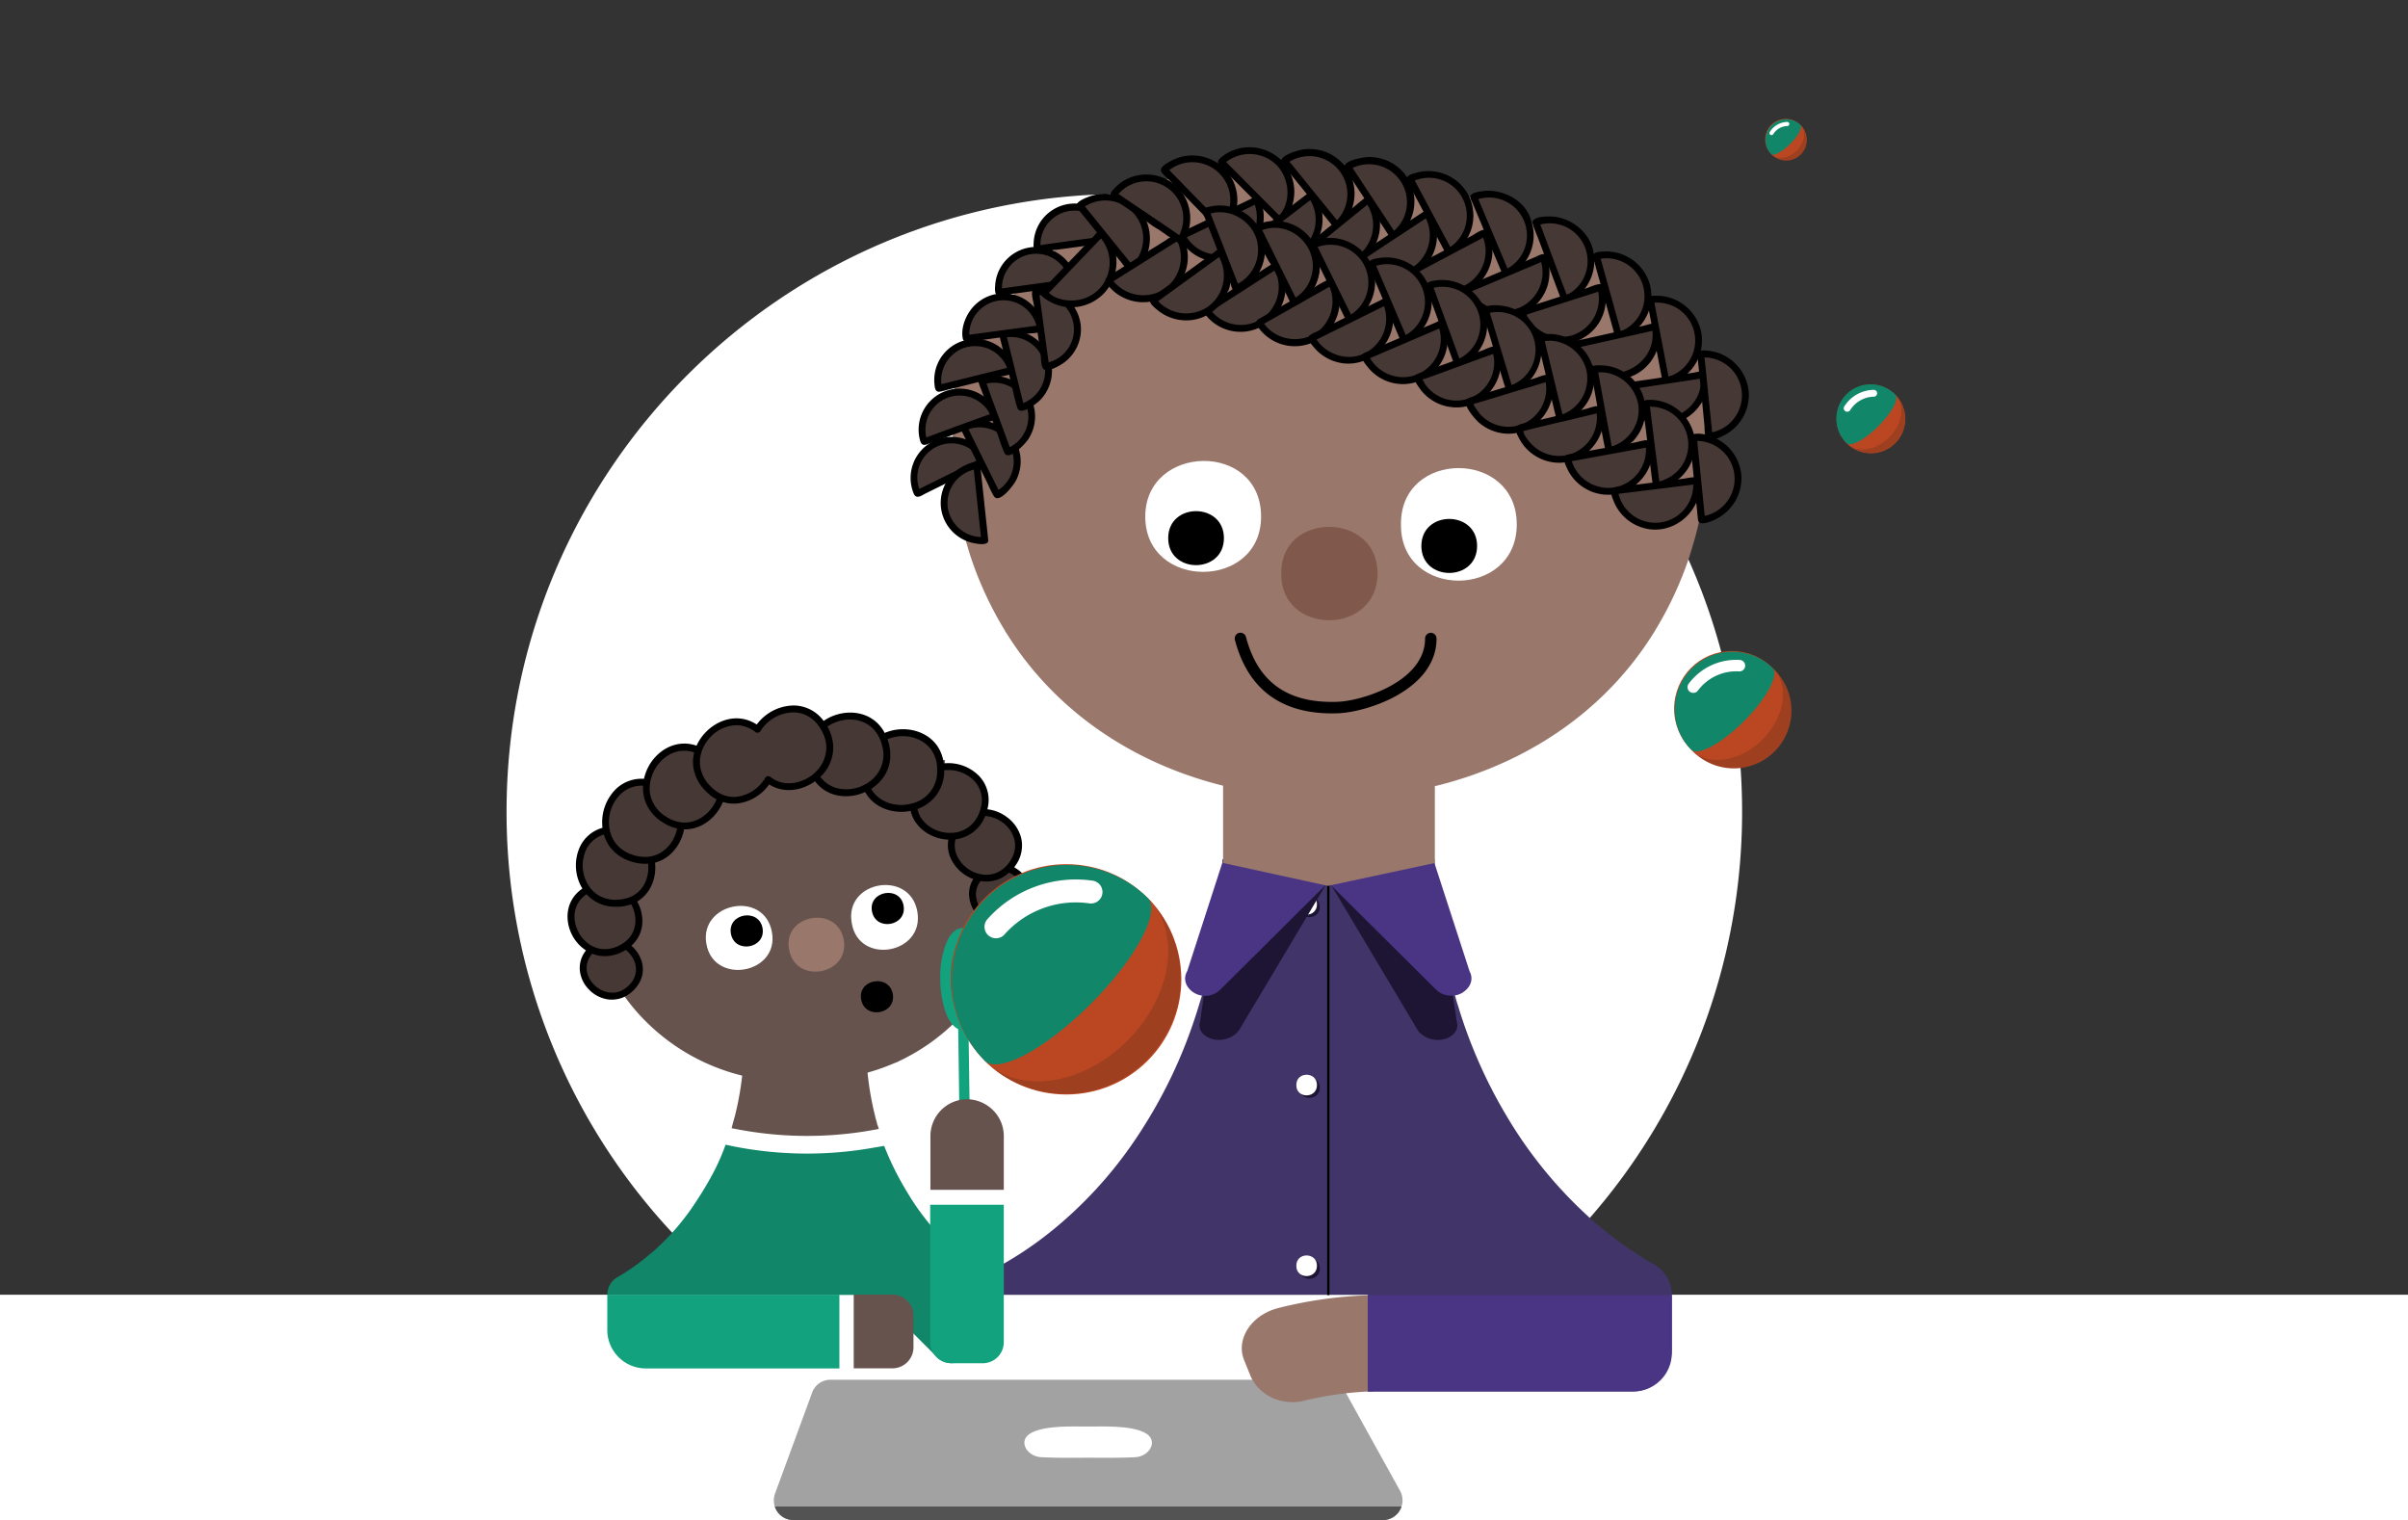 <svg id="Layer_1" data-name="Layer 1" xmlns="http://www.w3.org/2000/svg" viewBox="0 0 1012.96 639.42"><rect x="0" y="0" width="1012.96" height="639.42" fill="#333333" stroke="none"/><defs><style>.cls-1{fill:#fff;}.cls-2{fill:#a2a2a2;}.cls-3{fill:#535353;}.cls-4{fill:#99776b;}.cls-5{fill:#66534d;}.cls-6{fill:#413468;}.cls-7{fill:#1d1533;}.cls-8{fill:#7a5c63;}.cls-9{fill:#4a3585;}.cls-10{fill:#118669;}.cls-11{fill:#453835;}.cls-12{fill:#12a27e;}.cls-13{fill:#ba4721;}.cls-14{fill:#9e3f20;}.cls-15{fill:#118669;}.cls-16{fill:#80594c;}</style></defs><title>bubblesfgformobile</title><rect class="cls-1" y="544.62" width="1012.96" height="94.8"/><rect class="cls-1" x="352.89" y="544.62" width="6.68" height="30.97"/><path class="cls-2" d="M589.55,633.72a8.21,8.21,0,0,1-7.82,5.7h-248a8.2,8.2,0,0,1-7.79-5.7,8.34,8.34,0,0,1,.07-5.4l15.63-42.54a8.13,8.13,0,0,1,7.72-5.4H558.19a8.33,8.33,0,0,1,7.24,4.24l.75,1.36L589,627.16A8.19,8.19,0,0,1,589.55,633.72Z"/><path class="cls-1" d="M481.4,602.57c-6-3-16.88-2.51-23.54-2.51h-.19c-6.56,0-17.56-.49-23.54,2.51-6.46,3.18-2.22,10.22,4.05,10.41,6.47.29,13,.29,19.59.2,6.56.09,13.12.09,19.58-.2C483.62,612.79,487.77,605.75,481.4,602.57Z"/><path class="cls-3" d="M589.55,633.72a8.21,8.21,0,0,1-7.82,5.7h-248a8.2,8.2,0,0,1-7.79-5.7Z"/><path class="cls-4" d="M578,544.79v40.46a139.91,139.91,0,0,0-29.58,4c-9,2.12-18.71-2-22.39-10.51-.86-2.13-1.73-4.25-2.6-6.47-3.67-8.49,2.51-19.1,14.47-22.09A178.5,178.5,0,0,1,578,544.79Z"/><path class="cls-1" d="M732.84,341.45a259.36,259.36,0,0,1-97.69,203H310.78a259.36,259.36,0,0,1-97.69-203C213.09,197.92,329.43,81.58,473,81.58S732.84,197.92,732.84,341.45Z"/><path class="cls-1" d="M368.81,472.4H308.22a109.92,109.92,0,0,1-4.57,13.22H373.4C371.29,480.89,370.24,476.6,368.81,472.4Z"/><path class="cls-5" d="M409.92,334.48a12.83,12.83,0,0,1-12.25-10.71,11,11,0,0,1-.1-3.95l-3.28-.77-.87-.2-1.15-.28-.68-.2-.48-.09-.77-.2-3.09-.67-1.25-.29-2.13-.48-1.15-.29-.49-.1-.48-.1-.67-.19-1.64-.39-1.45-.28-2.32-.58-1.35-.29-1.73-.39-1.84-.38-1.35-.29-.19-.1h-.1l-.57-.1-.49-.09-.38-.1-.49-2.6L279.5,325.61l1,5.69-1.25.77-1.45,1-.58.38-.48.29-.48.29-1.06.68-1.84,1.15-1.06.68-2.7,1.73-.68.39-.38.29-.58.39-1.06.67-.77.48-2.9,1.84a12.44,12.44,0,0,1,1.26,3.76,13.09,13.09,0,0,1-2.22,9.74,12.81,12.81,0,0,1-8.39,5.31l-1.64.29a12.73,12.73,0,0,1-3.28.19l2.7,15.53-4.92.87,1,5.4c.1.48.19,1,.29,1.45s.19.87.29,1.35c.29,1.35.58,2.6.87,3.86s.58,2.31,1,3.47c.2.58.39,1.16.58,1.74l.29.86c.19.58.39,1.16.58,1.74.1.19.19.48.29.68s.1.38.19.58,0,.28.1.38a55.48,55.48,0,0,0,2.8,6.56c.19.39.38.68.58,1.06a76.35,76.35,0,0,0,3.76,6.85,8.53,8.53,0,0,0,.77,1.26,82.28,82.28,0,0,0,7.72,10.32c.29.29.48.58.77.87a86.48,86.48,0,0,0,43.59,26,125.54,125.54,0,0,1-3,16.74c-.38,1.35-.77,2.8-1.16,4.25-.09.38-.19.77-.29,1.15l1.64.29a156.19,156.19,0,0,0,56.05.77l4.25-.77c-.2-.48-.29-1-.49-1.44s-.29-.87-.38-1.36c-.29-1-.58-1.92-.77-2.89a127.18,127.18,0,0,1-3.12-18,86.6,86.6,0,0,0,11.32-4,11.19,11.19,0,0,0,1.83-.78A86.24,86.24,0,0,0,421.21,401c.09-.38.29-.67.38-1.06a79.1,79.1,0,0,0,3.86-12.34c.1-.49.19-1,.29-1.45a65.37,65.37,0,0,0,1.25-7.72c0-.38.1-.77.1-1.16a57.55,57.55,0,0,0,.48-7.13v-3.86Z"/><path class="cls-6" d="M703.27,544.62h-289v-8.81a152.67,152.67,0,0,0,29.9-19.49,176.56,176.56,0,0,0,35.4-40,204.49,204.49,0,0,0,23-47.85c1.07-3.18,2-6.36,3-9.54.68-2.41,1.35-4.92,2-7.44q2.59-10.62,4.24-21.7T514,367.19c.11-1.26.11-2.61.2-3.86v-1.64c0-.07,0-.12,0-.19h89.26c0,.77,0,1.54.06,2.31,0,1.16.09,2.23.09,3.38.39,7.67,1.11,15.22,2.18,22.6a214.58,214.58,0,0,0,4.29,21.67c.38,1.64.87,3.39,1.35,5,.2.77.49,1.64.67,2.41.39,1.44.77,2.8,1.26,4.24.09.38.29.87.38,1.26a206.53,206.53,0,0,0,19.68,44.47,184.08,184.08,0,0,0,34.34,42.53c1.35,1.26,2.7,2.51,4.16,3.68a160.29,160.29,0,0,0,21,15.14c1,.58,1.93,1.15,2.81,1.64A14.68,14.68,0,0,1,703.27,544.62Z"/><path class="cls-7" d="M555.2,381.46c0,5.79-8.78,5.79-8.68,0C546.42,375.67,555.2,375.67,555.2,381.46Z"/><path class="cls-1" d="M554,380.4c0,5.79-8.78,5.79-8.68,0C545.26,374.52,554,374.52,554,380.4Z"/><path class="cls-7" d="M555.2,457.48c0,5.79-8.78,5.79-8.68,0C546.42,451.69,555.2,451.69,555.2,457.48Z"/><path class="cls-1" d="M554,456.42c0,5.79-8.78,5.79-8.68,0C545.26,450.63,554,450.63,554,456.42Z"/><path class="cls-7" d="M555.2,533.59c0,5.79-8.78,5.79-8.68,0C546.42,527.8,555.2,527.8,555.2,533.59Z"/><path class="cls-1" d="M554,532.43c0,5.79-8.78,5.79-8.68,0C545.26,526.65,554,526.65,554,532.43Z"/><path class="cls-8" d="M579.7,240.91c0,26.24-40.9,26.24-40.51,0C538.8,214.77,579.7,214.77,579.7,240.91Z"/><path class="cls-7" d="M504.84,429.7c-1.06,3.37,1.26,6.07,4.63,7.23,4.44,1.45,9.55-.29,11.87-3.76l37.43-62.71-44.18-8Z"/><path class="cls-7" d="M612.79,429.7l-9.74-67.24-44.18,8,37.42,62.71c2.22,3.47,7.34,5.21,11.87,3.76C611.54,435.77,613.85,433.07,612.79,429.7Z"/><path class="cls-9" d="M499.44,408.47l15.24-47.07,44.09,9.74-45.34,45.05a9.07,9.07,0,0,1-11.77,1C498.86,415.13,497.51,411.75,499.44,408.47Z"/><path class="cls-9" d="M615.78,417.15a3.85,3.85,0,0,1-1.06.68,7.48,7.48,0,0,1-2.7.87c-.29,0-.58.09-.87.09H609.7a8.94,8.94,0,0,1-5.69-2.6l-44.08-43.8h0l-.68-.57-.48-.49-.1-.09-.09-.1h.19l.29-.1h.19l15.44-3.37h.09l.48-.1h.1l27.49-6.08.1.2.68,2,14.56,44.86C619.93,411.75,618.68,415.13,615.78,417.15Z"/><rect x="558.29" y="370.46" width="0.96" height="174.32"/><path class="cls-6" d="M575.36,585.3H687.07c9,0,16.21-8,16.21-17.83l0-23.28-127.87-3.46Z"/><path class="cls-9" d="M575.36,585.3H687.07a16.19,16.19,0,0,0,16.21-16.21V544.78H575.36Z"/><path class="cls-10" d="M421.59,539.48v5.21H255.47a8.8,8.8,0,0,1,1.14-4.33,8.26,8.26,0,0,1,3.11-3.1,91.15,91.15,0,0,0,12.83-9c.78-.69,1.64-1.36,2.42-2a101.79,101.79,0,0,0,17.93-20.94c2.42-3.66,4.64-7.33,6.66-11.08a90.51,90.51,0,0,0,5.67-12.73l3.63.76a158.85,158.85,0,0,0,56.9.79l6.18-1.05a122.16,122.16,0,0,0,9.33,18.88,104.43,104.43,0,0,0,22.09,26.53A90.65,90.65,0,0,0,421.59,539.48Z"/><path class="cls-1" d="M324.74,392.17c3.09,17.56-24.6,22.38-27.59,4.82C294.06,379.73,321.56,374.13,324.74,392.17Z"/><path class="cls-1" d="M385.9,383.49c3.09,17.84-24.7,22.67-27.59,4.82C355,370.46,382.81,365.64,385.9,383.49Z"/><path d="M320.78,390.43c1.45,8.59-11.76,10.9-13.31,2.32S319.24,381.85,320.78,390.43Z"/><path d="M380.11,381c1.45,8.59-11.77,10.9-13.31,2.31S378.66,372.39,380.11,381Z"/><path d="M375.58,418.12c1.44,8.59-11.77,10.9-13.32,2.31S374,409.53,375.58,418.12Z"/><path class="cls-4" d="M354.93,395.35c2.61,14.86-20.54,18.91-23,4C329.18,384.55,352.33,380.5,354.93,395.35Z"/><path class="cls-11" d="M248.86,399.32c10.85-10.68,27.44,5.64,16.58,16.24S238,409.91,248.86,399.32Z"/><path d="M270.05,404.81a14,14,0,0,0-4.47-7c-.37-.32-.76-.62-1.15-.9a12.86,12.86,0,0,0-1.31-.81,13.16,13.16,0,0,0-2.93-1.22,12,12,0,0,0-9.3,1.12,12.88,12.88,0,0,0-2.38,1.7c-.22.19-.44.4-.66.62s-.28.28-.41.41a12,12,0,0,0-.95,1.09,11.72,11.72,0,0,0-2.6,8,13.17,13.17,0,0,0,3.88,8.43,13.83,13.83,0,0,0,8.71,4.23c.34,0,.67,0,1,0a11.86,11.86,0,0,0,5.23-1.2,14.1,14.1,0,0,0,3.73-2.65C269.87,413.26,271.15,409.07,270.05,404.81Zm-13.34,12.71a11.07,11.07,0,0,1-6.88-3.37c-3.23-3.3-4.58-8.51-.7-13,.23-.27.47-.53.74-.79h0l.35-.33a12.68,12.68,0,0,1,1.38-1.09l.28-.17a9.23,9.23,0,0,1,5-1.47,9.91,9.91,0,0,1,2.55.35,6.75,6.75,0,0,1,.76.25,9.35,9.35,0,0,1,1.67.77,8.81,8.81,0,0,1,1.35.9,11.16,11.16,0,0,1,4.05,6,9.14,9.14,0,0,1-2.81,9,11.09,11.09,0,0,1-3.4,2.31A9,9,0,0,1,256.71,417.52Z"/><path class="cls-11" d="M248.14,373.65c16.89-7.91,29.52,17.65,12.64,25.56S231.36,381.65,248.14,373.65Z"/><path d="M268,379.17c-.24-.44-.5-.86-.77-1.28s-.55-.79-.84-1.16a16,16,0,0,0-3.53-3.35,14.41,14.41,0,0,0-12.31-2.15,17.11,17.11,0,0,0-3.06,1.11h0a14,14,0,0,0-1.28.67,13.52,13.52,0,0,0-1.23.77c-7,4.83-7.44,12.93-4.58,19a17.14,17.14,0,0,0,6.08,7,14.51,14.51,0,0,0,1.27.74,11.26,11.26,0,0,0,1.37.62,13.73,13.73,0,0,0,4,1c.44,0,.87.06,1.31.06a16.49,16.49,0,0,0,7-1.64,19.18,19.18,0,0,0,1.8-1,13.81,13.81,0,0,0,1.25-.86,12.27,12.27,0,0,0,1.13-.92,13.65,13.65,0,0,0,4.57-9.19A16.67,16.67,0,0,0,268,379.17Zm-.78,9.17a10.9,10.9,0,0,1-4.14,7.73,12.78,12.78,0,0,1-1.31.93,14.86,14.86,0,0,1-1.63.89h0A12.68,12.68,0,0,1,252,399a2.25,2.25,0,0,1-.35-.09,9.57,9.57,0,0,1-1.69-.56,11.56,11.56,0,0,1-1.41-.7,14.14,14.14,0,0,1-5.48-6.14c-2.4-5.06-2-11.52,3.7-15.4a11.87,11.87,0,0,1,1.25-.76c.25-.15.51-.28.78-.41s.4-.18.59-.26a17.17,17.17,0,0,1,1.74-.61,11.73,11.73,0,0,1,10.16,1.66,13.45,13.45,0,0,1,2.39,2.13,14.31,14.31,0,0,1,1,1.22,9.89,9.89,0,0,1,.8,1.26A13.79,13.79,0,0,1,267.26,388.34Z"/><path class="cls-11" d="M257.6,349c20.26-1.35,23,29.62,2.7,31S237.34,350.3,257.6,349Z"/><path d="M275.62,363.69c0-.28-.05-.57-.08-.85-.06-.49-.12-1-.22-1.46s-.2-1-.33-1.44a16.5,16.5,0,0,0-10.37-11.55,17.39,17.39,0,0,0-5.73-.93c-.45,0-.92,0-1.39.05s-.84.06-1.25.12-1,.15-1.43.24-1,.22-1.42.36a14.86,14.86,0,0,0-9.4,7.89,18.79,18.79,0,0,0,1,17.68c.12.2.24.39.37.57s.3.43.46.64a13.51,13.51,0,0,0,.91,1.12,14,14,0,0,0,1.61,1.57,16,16,0,0,0,10.59,3.71c.48,0,1,0,1.47,0a18.78,18.78,0,0,0,5-1,12.86,12.86,0,0,0,1.36-.55c.45-.2.87-.41,1.28-.64C273.69,375.88,276,369.53,275.62,363.69ZM251.5,376.44a12.32,12.32,0,0,1-2.15-1.74,12.17,12.17,0,0,1-1-1.14c-.21-.26-.4-.53-.59-.81-.09-.12-.18-.26-.26-.39a15.84,15.84,0,0,1-.91-15,12.14,12.14,0,0,1,7.41-6.31,12.47,12.47,0,0,1,1.4-.36,10.81,10.81,0,0,1,1.44-.24l.85-.08a14.62,14.62,0,0,1,6.56.94,13.5,13.5,0,0,1,7.88,9.09,19.51,19.51,0,0,1,.55,2.9c0,.19,0,.37,0,.56.34,5-1.57,10.19-6.29,12.84a10.89,10.89,0,0,1-1.33.64,12.53,12.53,0,0,1-1.46.51,17,17,0,0,1-3.45.59A14,14,0,0,1,251.5,376.44Z"/><path class="cls-11" d="M274.87,329.76c20.45,5.88,12.05,37.23-8.4,31.44S254.41,323.87,274.87,329.76Z"/><path d="M280.35,330.62a19.57,19.57,0,0,0-5.09-2.25c-.49-.15-1-.27-1.47-.37s-1-.18-1.43-.25-1-.11-1.45-.14A15.53,15.53,0,0,0,259,332a19.67,19.67,0,0,0-5.55,16.21q.09.72.24,1.44c.05.25.11.5.17.74s.11.45.19.67a16.1,16.1,0,0,0,5.07,7.89,18.54,18.54,0,0,0,7,3.62,19.38,19.38,0,0,0,5.34.78c.43,0,.85,0,1.26,0s1-.1,1.43-.18a10.64,10.64,0,0,0,1.43-.31c6.09-1.62,10.2-6.75,11.78-12.29.15-.54.29-1.09.4-1.65s.17-1,.23-1.46.09-1,.11-1.48A17,17,0,0,0,280.35,330.62Zm4.84,15c0,.51-.06,1-.12,1.49a14.14,14.14,0,0,1-.24,1.45c-.09.41-.18.82-.3,1.21-1.29,4.54-4.61,8.75-9.54,10.18a10.51,10.51,0,0,1-1.42.33,13.21,13.21,0,0,1-1.44.16A16.76,16.76,0,0,1,261.26,357a13.13,13.13,0,0,1-4.42-6.52c-.09-.25-.16-.51-.23-.78s-.1-.42-.13-.63a11.66,11.66,0,0,1-.23-1.44A16.58,16.58,0,0,1,261,334.11a12.65,12.65,0,0,1,9-3.63h.55c.46,0,.94.06,1.42.12s.95.15,1.43.25.72.18,1.09.28a16.9,16.9,0,0,1,3.78,1.58A13.83,13.83,0,0,1,285.19,345.61Z"/><path class="cls-11" d="M296.57,317c17.85,11.48.77,39.17-17.07,27.69S278.63,305.54,296.57,317Z"/><path d="M303.1,321.51a18.29,18.29,0,0,0-5.75-5.7,17.58,17.58,0,0,0-1.65-1c-.44-.23-.87-.44-1.31-.63s-.91-.37-1.36-.52c-8.23-2.8-15.61,1.48-19.45,7.47a19.67,19.67,0,0,0-2.67,6.44c-.11.48-.19,1-.26,1.44s-.11,1-.13,1.44a16.75,16.75,0,0,0,.9,6.56,17.46,17.46,0,0,0,7.3,8.87,19.09,19.09,0,0,0,6.11,2.63c.48.1,1,.18,1.42.24a12.12,12.12,0,0,0,1.47.11h.45c6.06,0,11.25-3.65,14.28-8.35a21.6,21.6,0,0,0,1.66-3.16c.18-.46.34-.91.5-1.37s.29-.92.4-1.39a18.49,18.49,0,0,0,.55-4.44A16.22,16.22,0,0,0,303.1,321.51Zm-.77,11.93c-.11.49-.23,1-.39,1.46a12.83,12.83,0,0,1-.51,1.38A17.39,17.39,0,0,1,300,339c-2.54,3.94-6.89,7-12,7a14.05,14.05,0,0,1-1.44-.08,12,12,0,0,1-1.43-.27,15.36,15.36,0,0,1-4.91-2.12,14.45,14.45,0,0,1-6.36-8,13.36,13.36,0,0,1-.55-4.6,14,14,0,0,1,.14-1.45,9.77,9.77,0,0,1,.28-1.41,16.75,16.75,0,0,1,2.23-5.27c2.58-4,6.81-7,11.8-7a13.47,13.47,0,0,1,4.27.72c.45.16.9.33,1.37.54s.89.43,1.35.68.65.37,1,.59a16.06,16.06,0,0,1,4.19,3.81A13.57,13.57,0,0,1,302.33,333.44Z"/><path class="cls-11" d="M427.79,386.1c-12.59,8.76-26.31-10.34-13.72-19S440.38,377.33,427.79,386.1Z"/><path d="M433.73,373.62a14.53,14.53,0,0,0-2.05-4.26,14.93,14.93,0,0,0-1.81-2.15,13.92,13.92,0,0,0-3.06-2.26l-.21-.12a13.61,13.61,0,0,0-1.35-.61,12.93,12.93,0,0,0-1.49-.48h0a12.63,12.63,0,0,0-10.5,2.15,14.77,14.77,0,0,0-1.9,1.56,10.77,10.77,0,0,0-1.08,1.18,10.92,10.92,0,0,0-.88,1.21,11.51,11.51,0,0,0-1.72,7.16,13.87,13.87,0,0,0,2,6,14.66,14.66,0,0,0,4.87,4.91,11.07,11.07,0,0,0,1.26.69,12.26,12.26,0,0,0,5.26,1.22,12.13,12.13,0,0,0,3.84-.64l.2-.07a14.22,14.22,0,0,0,3.52-1.82,12.26,12.26,0,0,0,5.53-8.82A12.46,12.46,0,0,0,433.73,373.62Zm-7.86,12a9.39,9.39,0,0,1-8.83.4,7.33,7.33,0,0,1-.73-.39,11.77,11.77,0,0,1-4.69-5,10.8,10.8,0,0,1-1.06-3.79,9.1,9.1,0,0,1,3-7.41,10.31,10.31,0,0,1,1.35-1.08,4,4,0,0,1,.46-.3,10.1,10.1,0,0,1,5.47-1.69h0a9,9,0,0,1,2.13.25l.08,0a8.33,8.33,0,0,1,1.5.52,10.66,10.66,0,0,1,2.42,1.47,4.14,4.14,0,0,1,.6.52,11.29,11.29,0,0,1,1.74,2,11.68,11.68,0,0,1,1.75,3.79,9.83,9.83,0,0,1,.3,2.35,9.32,9.32,0,0,1-4.39,7.75A12,12,0,0,1,425.87,385.58Z"/><path class="cls-11" d="M425.64,363.71c-10.8,14.57-33.47-1.64-22.57-16.2S436.45,349.15,425.64,363.71Z"/><path d="M429.64,352.79a15.71,15.71,0,0,0-6.12-9.12,16.56,16.56,0,0,0-8.12-3.24,14.32,14.32,0,0,0-1.47-.08l-.75,0-.49,0-.28,0a14.69,14.69,0,0,0-10.5,6.22,16.53,16.53,0,0,0-2.12,3.71,12.84,12.84,0,0,0-.51,1.43,13.71,13.71,0,0,0-.34,1.44,13.39,13.39,0,0,0,.93,7.76,16.87,16.87,0,0,0,9.52,8.86,12.51,12.51,0,0,0,1.43.46,13.7,13.7,0,0,0,1.54.35c.26.05.53.08.79.11a13.65,13.65,0,0,0,1.79.11,13.91,13.91,0,0,0,6.54-1.61,16.53,16.53,0,0,0,4.17-3.28,13.5,13.5,0,0,0,1-1.15l.09-.11.11-.15A14.28,14.28,0,0,0,429.64,352.79Zm-5.15,10.06a10.47,10.47,0,0,1-.73.89,11.55,11.55,0,0,1-1.19,1.23,12.49,12.49,0,0,1-1.73,1.31,11.09,11.09,0,0,1-5.48,1.69,11.81,11.81,0,0,1-1.87-.08l-.41-.06a13,13,0,0,1-1.73-.38,13.93,13.93,0,0,1-8.83-7.61,10.6,10.6,0,0,1-.58-6.77,12.23,12.23,0,0,1,1.28-3.15,15.25,15.25,0,0,1,1-1.56,12.13,12.13,0,0,1,6.95-4.82,10.48,10.48,0,0,1,1.74-.27,8.44,8.44,0,0,1,.87,0l.7,0,.3,0a14,14,0,0,1,7,2.72,12.83,12.83,0,0,1,5,7.43,9.89,9.89,0,0,1,.24,2.23,11.65,11.65,0,0,1-1.92,6.26C424.93,362.23,424.72,362.54,424.49,362.85Z"/><path class="cls-11" d="M413.68,341.24c-5.79,18.71-34.44,10.41-28.75-8.3S419.47,322.62,413.68,341.24Z"/><path d="M412,326.55a18.12,18.12,0,0,0-14.56-5.48,3.27,3.27,0,0,0-.45,0c-.48.05-1,.13-1.43.22-.15,0-.29.06-.44.09l-1,.25a15.57,15.57,0,0,0-10.61,10.84,17.44,17.44,0,0,0-.81,5.7,11.34,11.34,0,0,0,.11,1.44,12.92,12.92,0,0,0,.24,1.43c1.33,5.8,6.07,9.77,11.22,11.35a18.71,18.71,0,0,0,4.63.79h.71l.77,0c.51,0,1-.07,1.52-.14a15.35,15.35,0,0,0,12.55-9.82c.05-.1.09-.2.13-.3.13-.35.27-.72.38-1.1l.06-.18c.13-.42.24-.82.34-1.24A14.68,14.68,0,0,0,412,326.55Zm-.84,17a12.47,12.47,0,0,1-9.77,6.71,14.67,14.67,0,0,1-1.62.1,16,16,0,0,1-4.63-.69c-4.26-1.32-8.17-4.6-9.22-9.39a11.24,11.24,0,0,1-.24-1.45,10.9,10.9,0,0,1,0-1.52,14.66,14.66,0,0,1,.65-3.93,12.78,12.78,0,0,1,8-8.68,10.62,10.62,0,0,1,1.46-.43h0a9.44,9.44,0,0,1,1.41-.24,4.36,4.36,0,0,1,.52-.05q.62-.06,1.23-.06a15.1,15.1,0,0,1,10.95,4.62,11.8,11.8,0,0,1,2.77,10.91c-.07.33-.15.67-.25,1,0,.13-.07.26-.11.38h0c-.11.39-.25.76-.39,1.13A13.84,13.84,0,0,1,411.18,343.54Z"/><path class="cls-11" d="M395.74,323.58c.29,21.22-32.22,22.29-32.51,1.06S395.45,302.36,395.74,323.58Z"/><path d="M397.15,322.56c0-.49-.07-1-.14-1.45a11.72,11.72,0,0,0-.26-1.48c-1.86-8.85-9.61-12.89-16.88-12.89h-.27a19.83,19.83,0,0,0-7.44,1.56c-.45.19-.88.4-1.32.63s-.85.46-1.25.71a17.35,17.35,0,0,0-2.23,1.68,16.93,16.93,0,0,0-5.58,13.34,19.17,19.17,0,0,0,1,5.85c.15.47.33.91.52,1.35a12.85,12.85,0,0,0,.63,1.29c3.14,5.69,9.32,8.34,15.22,8.34h.27a20.27,20.27,0,0,0,3.72-.41,13.77,13.77,0,0,0,1.44-.36,14.42,14.42,0,0,0,1.41-.45A16.78,16.78,0,0,0,397.19,324v-.45C397.19,323.22,397.17,322.89,397.15,322.56Zm-13,15.27c-.48.14-1,.27-1.45.38a17.81,17.81,0,0,1-3.41.38h-.23c-4.87,0-10-2.16-12.62-6.83a13.08,13.08,0,0,1-.64-1.3,11.71,11.71,0,0,1-.51-1.41,15.92,15.92,0,0,1-.65-4.43,14,14,0,0,1,4.7-11.27,13.47,13.47,0,0,1,1.35-1,14.43,14.43,0,0,1,1.26-.75c.42-.23.87-.44,1.32-.64a17.33,17.33,0,0,1,6.33-1.29h.23a15.14,15.14,0,0,1,9.74,3.38,12.55,12.55,0,0,1,3.93,5.87,14.05,14.05,0,0,1,.62,2.79,14.3,14.3,0,0,1,.11,1.49c0,.14,0,.29,0,.44,0,.38,0,.73,0,1.09a13.71,13.71,0,0,1-8.61,12.61C385.18,337.49,384.69,337.68,384.19,337.83Z"/><path class="cls-11" d="M372.3,312.49c6,20.35-25.08,30.1-31.06,9.64S366.32,292.13,372.3,312.49Z"/><path d="M374.23,314.4a22.16,22.16,0,0,0-.54-2.32c-.12-.39-.24-.78-.38-1.16s-.34-.9-.52-1.33-.41-.87-.63-1.29c-4.26-8.08-13-9.83-20-7.75a19.31,19.31,0,0,0-5.67,2.69c-.39.27-.78.56-1.14.86s-.76.63-1.1,1a16.44,16.44,0,0,0-5.09,10.18,18.24,18.24,0,0,0,.71,7.3,19.16,19.16,0,0,0,1.49,3.71,12.13,12.13,0,0,0,.73,1.26c.26.41.53.81.82,1.18a15.49,15.49,0,0,0,8.78,5.72,18,18,0,0,0,4.15.48,20,20,0,0,0,8.06-1.74c.45-.2.89-.41,1.33-.65s.86-.48,1.27-.74a18.61,18.61,0,0,0,3.44-2.81,16.18,16.18,0,0,0,4.59-11.37A19.35,19.35,0,0,0,374.23,314.4Zm-21.87,17.19a12.71,12.71,0,0,1-7.24-4.76,12.28,12.28,0,0,1-.81-1.22,11.52,11.52,0,0,1-.72-1.34,16.31,16.31,0,0,1-1-2.54,15.73,15.73,0,0,1-.51-7,13.35,13.35,0,0,1,3.7-7.19,11.65,11.65,0,0,1,1.1-1,14.26,14.26,0,0,1,1.16-.89,17.23,17.23,0,0,1,4.88-2.32,16.6,16.6,0,0,1,4.62-.67,13.86,13.86,0,0,1,7.95,2.38,13.13,13.13,0,0,1,4.07,4.61c.22.42.43.85.62,1.31s.36.89.52,1.36l.18.58c.08.28.15.55.22.83A13.73,13.73,0,0,1,367.82,327a15.14,15.14,0,0,1-2.49,2.1,13,13,0,0,1-1.28.79,12.57,12.57,0,0,1-1.32.67A16.33,16.33,0,0,1,352.36,331.59Z"/><path class="cls-11" d="M346.73,306.22c-7.19-12.5-22.32-8.84-28,.55-14.56-11.21-34.92,10-21.09,24.72,8.68,9.26,20.55,4.84,25.54-3.53C335.43,337.42,356.11,322.5,346.73,306.22Z"/><path d="M350.47,313.27a18.65,18.65,0,0,0-2.4-7.63,1.09,1.09,0,0,0-.08-.15c-.21-.37-.44-.74-.68-1.09a13.69,13.69,0,0,0-.84-1.16,15.72,15.72,0,0,0-12.59-6.48,19.68,19.68,0,0,0-15.54,8c-8-5.19-16.83-1.88-21.86,3.66A19.65,19.65,0,0,0,293,313.7c-.2.45-.38.9-.53,1.35s-.3.92-.41,1.38a16.17,16.17,0,0,0-.27,7,17.81,17.81,0,0,0,4.76,9,18.74,18.74,0,0,0,4.85,3.79,12.81,12.81,0,0,0,1.31.61,11.48,11.48,0,0,0,1.37.51,15.35,15.35,0,0,0,4.62.71,15.61,15.61,0,0,0,1.72-.1,19,19,0,0,0,13.12-8c6.5,4.11,14.13,2.41,19.32-1.31.4-.29.78-.57,1.14-.88l.35-.29c.26-.22.5-.46.74-.69A16.84,16.84,0,0,0,350.47,313.27Zm-8,12.08c-.36.32-.74.61-1.14.9-4.66,3.4-11.66,4.9-17.29.56a1.45,1.45,0,0,0-1.14-.28,1.43,1.43,0,0,0-1,.69,16.22,16.22,0,0,1-11.8,7.92,12.42,12.42,0,0,1-5.12-.5,11,11,0,0,1-1.37-.52,11.64,11.64,0,0,1-1.31-.68,16,16,0,0,1-3.65-2.94,14.85,14.85,0,0,1-4-7.54,13.16,13.16,0,0,1,.1-5.31,12.22,12.22,0,0,1,.38-1.44c.15-.46.32-.92.51-1.36a16.75,16.75,0,0,1,2.93-4.51,15.53,15.53,0,0,1,11.18-5.28,12.91,12.91,0,0,1,8,2.86,1.48,1.48,0,0,0,1.15.27,1.41,1.41,0,0,0,1-.67,16.71,16.71,0,0,1,13.89-7.86,12.69,12.69,0,0,1,6.63,1.92,14.19,14.19,0,0,1,3.76,3.48c.29.38.57.77.84,1.2.14.22.28.45.41.68s.22.4.33.6a15,15,0,0,1,1.83,6.22,14.11,14.11,0,0,1-4.05,10.51,13.84,13.84,0,0,1-1.1,1.07Z"/><path class="cls-12" d="M414.94,411.85c-.1-10.63-3.52-21.46-9.8-21.51H405c-1.74,0-4.92,1-7.23,7.14A39,39,0,0,0,395.55,412a42.65,42.65,0,0,0,2.5,14.47,16.14,16.14,0,0,0,2.6,4.47,7.52,7.52,0,0,0,2.43,1.95,5.81,5.81,0,0,0,1.25.43,5.71,5.71,0,0,0,.8.17l.35,0a4.83,4.83,0,0,0,1.94-.4c1.67-.68,3.7-2.46,5.3-6.73a37.8,37.8,0,0,0,2.22-13.06c0-.2,0-.39,0-.59S415,412.16,414.94,411.85Zm-6.37,13c-1.06,3-2.41,4.34-3.18,4.34-.43,0-1-.41-1.69-1.28a12.91,12.91,0,0,1-1.59-3A25,25,0,0,1,401,421.2s0-.05,0-.07a45.28,45.28,0,0,1-1.05-9.09,39.66,39.66,0,0,1,1.91-13,.14.14,0,0,1,0-.06c1.06-3,2.41-4.34,3.18-4.34h.19c1,.19,2.27,1.81,3.34,4.72a37.67,37.67,0,0,1,2,12.45,46.3,46.3,0,0,1-.87,9.2A30,30,0,0,1,408.57,424.87Z"/><polygon class="cls-12" points="404.04 500.41 403.07 432.3 407.41 432.3 408.38 500.41 404.04 500.41"/><path class="cls-5" d="M422.26,477.84V500.6H391.4V477.84a15.49,15.49,0,0,1,15.43-15.45A15.73,15.73,0,0,1,417.74,467,15.29,15.29,0,0,1,422.26,477.84Z"/><path class="cls-10" d="M374.9,508l41,41a8.73,8.73,0,0,1,0,12.44l-9.36,9.36a8.73,8.73,0,0,1-12.44,0l-41-41Z"/><path class="cls-12" d="M422.26,506.68v57.87a8.86,8.86,0,0,1-8.87,8.89H400.18a8.87,8.87,0,0,1-8.88-8.89V506.68Z"/><path class="cls-5" d="M384.27,553.49v13.22a8.86,8.86,0,0,1-8.89,8.87H359.13v-31h16.25A8.86,8.86,0,0,1,384.27,553.49Z"/><path class="cls-12" d="M353.1,544.62v31H271.69a16.18,16.18,0,0,1-16.22-16.2V544.62Z"/><circle class="cls-13" cx="448.51" cy="411.95" r="48.44"/><path class="cls-14" d="M482.77,377.69c14.2,14.21,10.39,41.06-8.53,60s-45.78,22.74-60,8.53a48.45,48.45,0,0,0,68.52-68.51Z"/><path class="cls-13" d="M482.77,377.69c5.7,5.71-5,25.67-23.93,44.59S420,451.91,414.25,446.2c14.21,14.21,41.07,10.39,60-8.53S497,391.9,482.77,377.69Z"/><path class="cls-15" d="M482.77,377.69a48.45,48.45,0,0,0-68.52,68.51c5.71,5.71,25.68-5,44.59-23.92S488.47,383.4,482.77,377.69Z"/><path class="cls-1" d="M418.94,394.68a4.82,4.82,0,0,1-3.6-8,49.78,49.78,0,0,1,44.51-16.2,4.83,4.83,0,0,1-1.39,9.55,40.15,40.15,0,0,0-35.92,13.07A4.79,4.79,0,0,1,418.94,394.68Z"/><circle class="cls-13" cx="728.51" cy="298.11" r="24.26"/><path class="cls-14" d="M745.66,281c7.11,7.12,5.2,20.56-4.27,30s-22.92,11.38-30,4.27A24.26,24.26,0,1,0,745.66,281Z"/><path class="cls-13" d="M745.66,281c2.86,2.86-2.5,12.86-12,22.33s-19.46,14.83-22.32,12c7.11,7.11,20.56,5.2,30-4.27S752.77,288.07,745.66,281Z"/><path class="cls-15" d="M745.66,281a24.26,24.26,0,0,0-34.3,34.31c2.86,2.85,12.85-2.51,22.32-12S748.52,283.81,745.66,281Z"/><path class="cls-1" d="M712.51,291.45a2.41,2.41,0,0,1-2.14-3.85,24.88,24.88,0,0,1,21.49-10,2.41,2.41,0,1,1-.28,4.82,20.12,20.12,0,0,0-17.34,8.08A2.4,2.4,0,0,1,712.51,291.45Z"/><circle class="cls-13" cx="787.04" cy="176.24" r="14.44"/><path class="cls-14" d="M797.25,166c4.24,4.23,3.1,12.24-2.54,17.87s-13.64,6.78-17.88,2.55A14.44,14.44,0,0,0,797.25,166Z"/><path class="cls-13" d="M797.25,166c1.7,1.7-1.49,7.65-7.13,13.29s-11.58,8.83-13.29,7.13c4.24,4.23,12.24,3.09,17.88-2.55S801.49,170.26,797.25,166Z"/><path class="cls-15" d="M797.25,166a14.44,14.44,0,1,0-20.42,20.42c1.71,1.7,7.65-1.49,13.29-7.13S799,167.73,797.25,166Z"/><path class="cls-1" d="M777.29,173.18a1.39,1.39,0,0,1-1-.2,1.42,1.42,0,0,1-.47-2A14.82,14.82,0,0,1,788.05,164a1.44,1.44,0,1,1,.08,2.87,12,12,0,0,0-9.86,5.7A1.47,1.47,0,0,1,777.29,173.18Z"/><circle class="cls-13" cx="751.21" cy="58.66" r="8.66"/><path class="cls-14" d="M757.34,52.54c2.54,2.54,1.85,7.34-1.53,10.72s-8.18,4.07-10.73,1.53a8.67,8.67,0,1,0,12.26-12.25Z"/><path class="cls-13" d="M757.34,52.54c1,1-.9,4.59-4.28,8s-7,5.3-8,4.28c2.55,2.54,7.35,1.86,10.73-1.53S759.88,55.08,757.34,52.54Z"/><path class="cls-15" d="M757.34,52.54a8.67,8.67,0,0,0-12.26,12.25c1,1,4.59-.9,8-4.28S758.36,53.56,757.34,52.54Z"/><path class="cls-1" d="M745.36,56.83a.87.87,0,0,1-.88-1.31,8.9,8.9,0,0,1,7.33-4.23.86.86,0,1,1,.05,1.72,7.19,7.19,0,0,0-5.92,3.42A.88.88,0,0,1,745.36,56.83Z"/><path class="cls-4" d="M715.38,152.41c-.19-.68-.29-1.26-.48-1.93a12.53,12.53,0,0,0-.48-1.74c-.07-.33-.18-.66-.27-1h0c-40-47.42-103.07-76.29-159.58-75.76-89.33.83-81.41.84-149.71,75.61l-.12.15c-.1.32-.2.65-.27,1a11.28,11.28,0,0,0-.48,1.74c-.2.67-.29,1.25-.49,1.93a96.32,96.32,0,0,0-2.7,21.22v15.92c0,.77.1,1.54.1,2.31.1,2.32.19,4.63.38,6.85s.29,4.15.58,6.17c.1,1.07.2,2.13.39,3.19a7.9,7.9,0,0,0,.19,1.44c.2,1.16.39,2.22.58,3.28a6.1,6.1,0,0,0,.19,1.26c.1.38.1.77.2,1.06s.09.39.09.58q1.17,6.23,2.9,12.15c.19.68.38,1.35.58,2,1.25,4.34,2.79,8.68,4.43,12.83.29.77.68,1.64,1,2.41a150.14,150.14,0,0,0,10.22,20,14.07,14.07,0,0,0,1,1.64c19.68,31.35,50.84,53,87.49,62.9l3.28.86h.11V363l44.09,9.64L603.59,363V330.68l.85-.2h.1c1.06-.28,2.22-.57,3.28-.86,36.66-9.94,67.82-31.55,87.5-62.9a15.51,15.51,0,0,0,1-1.64,150.2,150.2,0,0,0,10.23-20c.29-.77.67-1.64,1-2.41,1.64-4.15,3.19-8.49,4.44-12.83l.58-2a122.21,122.21,0,0,0,2.89-12.15c0-.19.1-.39.1-.58s.1-.68.19-1.06a5.49,5.49,0,0,0,.19-1.26c.2-1.06.39-2.12.58-3.28a7.13,7.13,0,0,0,.2-1.44c.19-1.06.29-2.12.38-3.19.29-2,.48-4,.58-6.17s.29-4.53.39-6.85c0-.77.09-1.54.09-2.31V173.63A95.73,95.73,0,0,0,715.38,152.41Z"/><path class="cls-1" d="M530.49,217.3c0,31-48.72,31-48.72,0C481.77,186.72,530.49,185.47,530.49,217.3Z"/><path class="cls-1" d="M638.05,220.58c0,31.55-49.1,31.55-48.71,0C589,189,638.05,189,638.05,220.58Z"/><path d="M514.86,226.37c0,15.14-23.44,15.14-23.44,0S514.86,211.22,514.86,226.37Z"/><path d="M621.36,229.65c0,15.14-23.44,15.14-23.44,0S621.36,214.5,621.36,229.65Z"/><path d="M560.31,300.08c-21.67,0-35.4-10.38-40.82-30.87a2.41,2.41,0,1,1,4.66-1.23c5,19,17.51,27.88,38.21,27.24,10.57-.27,37.12-8.58,37.12-26.62a2.41,2.41,0,1,1,4.82,0c0,21.64-29.5,31.13-41.8,31.44C561.76,300.07,561,300.08,560.31,300.08Z"/><path class="cls-16" d="M579.5,241.22c0,26.24-40.91,26.24-40.52,0C538.59,215.08,579.5,215.08,579.5,241.22Z"/><path class="cls-11" d="M516.81,92.74a17.29,17.29,0,0,1-2.73,3.62L493.42,75.18l-3.62-3.71a17.39,17.39,0,0,1,27,21.27Z"/><path d="M517.65,74.18a19,19,0,0,0-25.34-6.35c-1.18.68-4.33,2.28-3.91,4,.34,1.37,2.79,3.16,3.76,4.15L506.43,90.6c1.1,1.13,2.21,2.25,3.31,3.39s2.89,3.81,4.34,3.82c1.65,0,3.29-3.12,4-4.35a18.93,18.93,0,0,0-.42-19.28ZM515.55,92A20.66,20.66,0,0,1,514,94.25q-9.21-9.47-18.44-18.91l-3.68-3.78a15.94,15.94,0,0,1,25.4,15.62,14.47,14.47,0,0,1-.69,2.5C516.41,90.3,515.55,91.43,515.55,92Z"/><path class="cls-11" d="M527.49,100.62a17.38,17.38,0,0,1-30.24-1.45L521,87.82l7.63-3.65A17.5,17.5,0,0,1,527.49,100.62Z"/><path d="M516.47,108.34c-.11-.26-.25-1-.46-1.18-.39-.29-1.43,0-2,.08a5,5,0,0,0,.61,1.15c.4.39.25.11,1,.12s.4-.18.78.34c.26.36.09,1,.61.85Zm14.82-20.48c-.31-1.67-.91-5.82-3.39-5a21,21,0,0,0-2.3,1.1l-6.15,2.94c-3.51,1.67-7,3.35-10.53,5l-10.77,5.16c-1.1.52-2.65,1-2.26,2.5.47,1.85,2.34,3.81,3.65,5.11a18.84,18.84,0,0,0,31.75-16.89Zm-3.91,9.86c-5,11.54-21.44,12.74-28.12,2.09l22.16-10.6,6.42-3.07A15.87,15.87,0,0,1,527.38,97.72Z"/><path class="cls-11" d="M414.3,193.64,389.51,205.9,386,207.65a15.81,15.81,0,0,1,28.34-14Z"/><path d="M410.71,193.8l-2.09,1a7.3,7.3,0,0,1,2.4-.42A3.59,3.59,0,0,0,410.71,193.8Zm4.87-.83a17.26,17.26,0,0,0-31.21,14.66c1.12,2.56,3.27.81,5-.06l7-3.46,8.21-4.06,6.22-3.07C412.15,196.33,416.61,194.92,415.58,193Zm-4.87.83-24,11.87A14.36,14.36,0,0,1,412.26,193Z"/><path class="cls-11" d="M410.94,195.85l2.91,27.51.42,3.93a15.81,15.81,0,0,1-3.33-31.44Z"/><path d="M415.71,227.13l-2.62-24.66-.48-4.44c-.14-1.36.05-3.48-1.73-3.61-2.08-.15-4.78,1.15-6.53,2.17a17.26,17.26,0,0,0,5.2,31.86C410.91,228.73,416,229.76,415.71,227.13Zm-17.07-14.08a14.58,14.58,0,0,1,11-15.5l2.63,24.78.38,3.57A14.56,14.56,0,0,1,398.64,213.05Z"/><path class="cls-11" d="M405.41,179.81l12.26,24.79,1.75,3.54a15.81,15.81,0,0,0-14-28.33Z"/><path d="M428.63,189.09c-2.63-9.4-13.5-14.46-22.5-11.15-2.05.76-2.45,1.63-1.53,3.49l1.33,2.68,2.4,4.86c1.46,2.95,2.91,5.91,4.37,8.85q1.5,3,3,6.06a37.85,37.85,0,0,0,2.43,4.9c2.31,3.28,8.28-4.78,9.26-6.67A17.48,17.48,0,0,0,428.63,189.09Zm-8.6,17-9.57-19.33q-1.53-3.11-3.07-6.21A14.36,14.36,0,0,1,420,206.1Z"/><path class="cls-11" d="M418.4,174.93l-26,9.52-3.71,1.36a15.81,15.81,0,0,1,29.68-10.88Z"/><path d="M419.75,174.4a17.26,17.26,0,0,0-32.94,9.92c.39,1.82.86,3.36,2.94,2.65.64-.22,1.26-.46,1.89-.69l6.58-2.41,9.4-3.45c2.11-.77,4.21-1.53,6.31-2.31C415.36,177.59,420.58,176.5,419.75,174.4ZM400.46,180l-10.78,4a14.36,14.36,0,0,1,26.76-9.81Z"/><path class="cls-11" d="M413.07,160.39l9.52,26,1.36,3.71a15.81,15.81,0,0,0-10.88-29.68Z"/><path d="M422.65,182.32q-1.44-4-2.9-7.92c.84,2.13-1.86,1.51-2.18,2.47-.18.55.54,1,.85,1.22.85.53,1.16.39,1.58,1.22a23.44,23.44,0,0,1,.92,2.51,6.72,6.72,0,0,0,.51,1.38c.71,1.05,1.89,1.81,2.61,2.92Zm12.14-11.76A17.49,17.49,0,0,0,413.7,158.7c-1.24.33-2.29.76-2,2.26a25,25,0,0,0,1.06,2.89c.68,1.84,1.35,3.69,2,5.53,1.26,3.44,2.53,6.87,3.78,10.3q.81,2.22,1.63,4.44a61.3,61.3,0,0,0,2.33,6.37c1.89,3.74,8.95-4,10.11-5.81A17.4,17.4,0,0,0,434.79,170.56Zm-7.29,15.72a15.42,15.42,0,0,1-2.72,1.83Q420.9,177.55,417,167L415,161.35a14.36,14.36,0,0,1,12.53,24.93Z"/><path class="cls-11" d="M425.52,155.77l-26.84,6.67-3.84.95a15.81,15.81,0,0,1,30.68-7.62Z"/><path d="M426.92,155.39a17.25,17.25,0,0,0-33.82,6.26c.16,1.56.31,3.38,2.28,3.1a32.39,32.39,0,0,0,3.33-.83l4.39-1.08,12-3,6-1.47C422.46,158,427.52,157.53,426.92,155.39Zm-22.7-8.52a14.52,14.52,0,0,1,19.45,7.87l-22.21,5.51L396,161.61A14.58,14.58,0,0,1,404.22,146.87Z"/><path class="cls-11" d="M421.79,140.74l6.67,26.84,1,3.84a15.81,15.81,0,0,0-7.62-30.68Z"/><path d="M442.5,155a17.47,17.47,0,0,0-18.93-16c-2,.2-3.52.51-3,2.78.19.84.41,1.67.62,2.5.46,1.88.93,3.75,1.39,5.62q1.29,5.18,2.57,10.35c.92,3.74,1.59,7.66,2.81,11.3s8.27-1.87,9.76-3.44A17.52,17.52,0,0,0,442.5,155Zm-10,13.54a11.74,11.74,0,0,1-2.05,1c-1.81-7.23-3.59-14.46-5.39-21.69l-1.48-6a14.36,14.36,0,0,1,8.92,26.67Z"/><path class="cls-11" d="M451.47,118.67l-27.41,3.73-3.91.54a15.81,15.81,0,0,1,31.32-4.27Z"/><path d="M452.9,118.44a17.26,17.26,0,0,0-34.28,1.73c-.08,1.55-.39,4.16,1.75,4.19a23.46,23.46,0,0,0,3.41-.46l4.88-.67,11.82-1.61,5.64-.76C447.45,120.68,453.3,120.78,452.9,118.44Zm-25.09,2-6.31.86a14.35,14.35,0,0,1,28.23-3.84Z"/><path class="cls-11" d="M467.68,100.44l-27.41,3.73-3.92.53a15.81,15.81,0,0,1,31.33-4.26Z"/><path d="M464.64,99.39l-.33,0c.37.44.74,1.48,1.4,1.27Zm4.46.83a17.25,17.25,0,0,0-34.28,1.89c-.08,1.6-.3,4.1,1.89,4,1,0,1.93-.26,2.88-.39l4.56-.62,12.8-1.74,6.71-.92C465.05,102.25,469.48,102.34,469.1,100.22Zm-3.18-1.06c-.05-.09-4.15.63-4.61.69l-4.6.62-12,1.63-7.05,1a14.36,14.36,0,0,1,28.22-3.9Z"/><path class="cls-11" d="M437.72,138.18l-27.41,3.73-3.92.53a15.81,15.81,0,0,1,31.33-4.26Z"/><path d="M439.13,137.88A17.21,17.21,0,0,0,408,130.81c-2.19,3.13-3.77,7.69-3,11.56.48,2.5,4.11,1.18,5.86.94l5-.68L427.64,141l5-.69C434.1,140.14,439.59,140.18,439.13,137.88Zm-29.53,2.67-1.86.25A14.37,14.37,0,0,1,436,137Z"/><path class="cls-11" d="M435.63,122.84l3.73,27.4.53,3.92a15.81,15.81,0,0,0-4.26-31.32Z"/><path d="M437.43,125.4l-1.45,0,.67,5c.36,2.66,2.05,4.84,2.48,7.57Zm17.11,10.81a17.38,17.38,0,0,0-13.8-14.59c-1.44-.29-5.36-1.08-6.33.45-.78,1.24.31,4.87.5,6.27s.42,3.1.63,4.65q.79,5.77,1.58,11.56c.22,1.65.45,3.3.67,5,.2,1.46,0,5.81,2,6.08s4.64-1.16,6.26-2.1a17.37,17.37,0,0,0,8.52-17.28Zm-13.42,16.22q-1.53-11.27-3.07-22.51l-.78-5.74a14.37,14.37,0,0,1,3.85,28.25Z"/><path class="cls-11" d="M562.24,94.75,543.11,71.14l-2.77-3.41a17.39,17.39,0,0,1,21.9,27Z"/><path d="M569,75.94a19,19,0,0,0-20.63-13.1c-2,.28-11.09,2.66-9.14,5.83A48.09,48.09,0,0,0,543,73.33q7.88,9.74,15.77,19.45c.66.81,1.3,1.64,2,2.44,1.74,2,3.41-.11,4.73-1.69A19.12,19.12,0,0,0,569,75.94Zm-24.46-5.32-2.1-2.6a16,16,0,0,1,20,24.62L546.82,73.42Z"/><path class="cls-11" d="M575.47,84l-23.6,19.13-3.41,2.77a17.39,17.39,0,0,0,27-21.9Z"/><path d="M558.1,111.69c-.4-.83-.56-1.49-1.35-1.88a30.05,30.05,0,0,1-3.67-1.75c.54,1.11.82,2.19,2,2.68.94.39,1.14.34,1.55,1.17.57,1.16.9,1.16,2.28,1.36Zm22.39-18.34a18.7,18.7,0,0,0-2.23-7.71c-1-1.84-2.13-4-4.23-2.31-1.69,1.34-3.36,2.72-5,4.09l-8.85,7.17-9.36,7.59c-1,.82-3.86,2.43-3.74,3.86.08.9,1,1.63,1.64,2.22a18.78,18.78,0,0,0,3.49,2.65,19.44,19.44,0,0,0,4.93,2A18.93,18.93,0,0,0,580.49,93.35Zm-7.31,12.45c-6,6.37-16.42,6.21-22.6.27q9.54-7.75,19.1-15.49l5.51-4.46A16.19,16.19,0,0,1,573.18,105.8Z"/><path class="cls-11" d="M586.08,99.17,569.34,73.82l-2.42-3.67a17.39,17.39,0,0,1,19.16,29Z"/><path d="M594.65,81.13a19,19,0,0,0-19.11-15.07c-2.11.07-11.38,1.49-9.82,4.9a40.09,40.09,0,0,0,3.3,5q7,10.62,14,21.23c.56.85,1.08,1.83,1.72,2.62,1.61,2,3.87-.69,5.07-1.95A19.24,19.24,0,0,0,594.65,81.13Zm-8.21,16L571.15,73.93c-.73-1.09-1.44-2.19-2.17-3.29a16,16,0,0,1,17.46,26.45Z"/><path class="cls-11" d="M600.29,89.79l-25.36,16.74L571.27,109a17.39,17.39,0,0,0,29-19.16Z"/><path d="M580.56,115.72a7.94,7.94,0,0,0-.7-1.64c-.49-.65-1.88-1-2.63-1.45a15.77,15.77,0,0,1-3.07-2.44c-.66-.68-.56-.83-1.33-.27a17,17,0,0,1-1.76,1.13,18.28,18.28,0,0,0,8.4,5.79l-.77-1.8A18,18,0,0,0,580.56,115.72Zm23.56-19.9a18.83,18.83,0,0,0-1-3.75c-.41-1-.93-2.63-1.8-3.34-1-.84-2,0-2.88.59l-5.31,3.5-9.75,6.43c-3.41,2.26-6.84,4.5-10.25,6.76-.8.53-1.69,1-2.44,1.61-1.87,1.5.33,3.44,1.51,4.64a18.83,18.83,0,0,0,32-16.44Zm-9.32,16.25c-6.31,5-16.52,3.38-21.44-2.77q10.32-6.85,20.69-13.66l5.75-3.79A16.14,16.14,0,0,1,594.8,112.07Z"/><path class="cls-11" d="M538.22,92.77,516.76,71.25l-3.1-3.1a17.39,17.39,0,0,1,24.56,24.62Z"/><path d="M543,73.31c-3.59-8.74-13.68-13.25-22.65-10.63a18.58,18.58,0,0,0-5.88,2.91c-1.48,1.09-3,2.29-1.45,4s3.08,3.08,4.61,4.62L535.31,91.9a24.44,24.44,0,0,0,1.83,1.84c1.91,1.51,3.6-1.59,4.47-3A19.14,19.14,0,0,0,543,73.31Zm-4.84,17.34q-9.45-9.47-18.89-19l-3.48-3.48a16.15,16.15,0,0,1,20.68.74C542.32,74.32,543.56,84.47,538.15,90.65Z"/><path class="cls-11" d="M609.51,105.94,595.22,79.12l-2.06-3.87a17.39,17.39,0,0,1,16.35,30.69Z"/><path d="M617.64,81.9a19.06,19.06,0,0,0-22-9.2c-1.52.45-4.54,1.09-3.8,3.23a19.47,19.47,0,0,0,1.46,2.74q1.29,2.44,2.6,4.89,5.94,11.14,11.88,22.28c.42.8.8,1.61,1.87,1.52s2.6-1.47,3.43-2.18a18.74,18.74,0,0,0,4.93-6.44A19,19,0,0,0,617.64,81.9Zm-7.58,22L597,79.43l-1.86-3.5a15.95,15.95,0,0,1,14.9,28Z"/><path class="cls-11" d="M624.54,97.93l-26.81,14.29-3.87,2.06a17.39,17.39,0,0,0,30.68-16.35Z"/><path d="M601.2,120.09l.53-.17a14.71,14.71,0,0,1-5.83-5.09c4.75-2.58,9.54-5.09,14.32-7.63-1.43.8-2.15-.87-2.67-1.86l-3.89,2.08a7.78,7.78,0,0,0-1.69.89c-.77.71-1,2-1.84,2.63a30.2,30.2,0,0,1-4,2.13c-1.22.65-2.33,1.39-3.52,1.92a18.66,18.66,0,0,0,9.8,8.38C602,122.28,601.59,121.19,601.2,120.09Zm24.63-22.82c-1-2.09-5.41,1.22-6.59,1.85l-4.62,2.45-10.83,5.78c-3.34,1.77-6.71,3.49-10,5.33-1.81,1-1.39,2.15-.27,3.77a19,19,0,0,0,20.58,7.48C625.28,120.8,631.15,107.67,625.83,97.27Zm-9.3,22.59c-6.95,3.48-16.26,1.76-20.63-5,7.3-4,14.66-7.82,22-11.72l6-3.18A16.17,16.17,0,0,1,616.53,119.86Z"/><path class="cls-11" d="M633.44,114.93l-11.8-28-1.7-4a17.39,17.39,0,0,1,13.5,32Z"/><path d="M643.9,92.21c-2.41-8.18-12.21-12.92-20.19-11.8-1.41.19-5.19.58-5.21,2.48a5.44,5.44,0,0,0,.67,1.88l3.3,7.84,9.15,21.72c.29.69.51,1.64,1.28,2,1.12.45,2.67-.76,3.53-1.32a18.69,18.69,0,0,0,5.89-6A19,19,0,0,0,643.9,92.21ZM634.17,113,623.41,87.4l-1.54-3.65a15.94,15.94,0,0,1,12.3,29.2Z"/><path class="cls-11" d="M649.13,108.32l-28,11.8-4,1.7a17.39,17.39,0,0,0,32-13.5Z"/><path d="M619.07,122.55q7.48-3.14,14.95-6.3a1.45,1.45,0,0,1-1.12,0,6,6,0,0,1-.8-.79c-.1,0-.25.14-.35.15a8.85,8.85,0,0,0-2.09.88l-6.46,2.73a16,16,0,0,0-1.76.74,15.34,15.34,0,0,0-1.38,1.06c-.48.35-2.11,1-2.37,1.46-.5.9,2.08,3.6,2.85,4.38a12.2,12.2,0,0,1,1.8,1.87c.42.66.5,1.87,1.2,2.24-.4-1.48,1-1.89,2.16-2.12A15.87,15.87,0,0,1,619.07,122.55Zm32.61-10c-.16-1.48-.51-5.72-2.62-5.68a8.63,8.63,0,0,0-2.75,1.06l-5.81,2.45-10.33,4.35-11.45,4.82c-.84.36-2.4.7-2.88,1.56-.87,1.57,1.76,4.6,2.7,5.71a18.84,18.84,0,0,0,33.14-14.27Zm-12.51,16.87a16.2,16.2,0,0,1-20.1-6.88l23-9.67,6.23-2.63A16.16,16.16,0,0,1,639.17,129.43Z"/><path class="cls-11" d="M658.3,126,647.59,97.59l-1.54-4.1A17.39,17.39,0,0,1,658.3,126Z"/><path d="M670.53,107.65c-.62-8.87-8.8-15.9-17.36-16.54-2.11-.16-9.38-.25-8.38,3.15.67,2.26,1.68,4.46,2.51,6.66q4.44,11.82,8.9,23.64c.29.78.52,2.06,1.18,2.59,1.74,1.41,5.94-2.25,7.13-3.36A19.07,19.07,0,0,0,670.53,107.65Zm-10.63,16c-.26.16-.52.31-.8.45-3.32-8.59-6.49-17.25-9.73-25.87l-1.43-3.79a15.94,15.94,0,0,1,12,29.21Z"/><path class="cls-11" d="M673.35,120.85l-28.94,9.25-4.18,1.33a17.39,17.39,0,0,0,33.12-10.58Z"/><path d="M674.74,120.44c-.7-2.27-5.72.28-7.06.71l-5,1.59L651,126.47l-5.45,1.74-2.87.91a12.6,12.6,0,0,0-3.27,1.1c-1.65,1.16.38,4.08,1.1,5.26a18.87,18.87,0,0,0,5.1,5.54,18.81,18.81,0,0,0,29.1-20.58ZM661.54,141a16.15,16.15,0,0,1-19.39-8.65q11.45-3.65,22.9-7.32l7.27-2.32A16.17,16.17,0,0,1,661.54,141Z"/><path class="cls-11" d="M680.84,141.25,672.71,112l-1.18-4.23a17.39,17.39,0,0,1,9.31,33.51Z"/><path d="M694,119.54a19.13,19.13,0,0,0-19.24-13.76c-1.59.09-5,.08-4.61,2.38a16.79,16.79,0,0,0,.6,2.15q1,3.76,2.08,7.51,3.18,11.49,6.38,23c.69,2.49,2.33,1.87,4.36.95A19,19,0,0,0,694,119.54Zm-12.18,19.83q-3.69-13.32-7.4-26.64l-1.08-3.88a15.94,15.94,0,0,1,8.48,30.52Z"/><path class="cls-11" d="M696.32,137.41l-29.65,6.64-4.28,1a17.39,17.39,0,0,0,33.93-7.6Z"/><path d="M669.75,153.61a16,16,0,0,1-2.52-2.34,16.79,16.79,0,0,1,1.31,3.27c.2.72.18,1.94.85,2.3-.18-1-.58-2.63.88-2.86Zm28-16.48c-.44-2.18-5.17-.36-6.52-.06l-5.14,1.15-10.75,2.41-8.43,1.89c-1.5.34-3.18.55-4.64,1-3.91,1.31,2.25,9.17,3.86,10.74a18.81,18.81,0,0,0,31.62-17.17Zm-15,19.29a16.15,16.15,0,0,1-18.54-10.33q11.71-2.59,23.42-5.24l7.49-1.69C696,147.42,690.44,154.23,682.76,156.42Z"/><path class="cls-11" d="M700.75,160.27,695,130.42l-.82-4.31a17.39,17.39,0,0,1,6.53,34.16Z"/><path d="M715.63,139.71a19.08,19.08,0,0,0-18-15.28c-1.4,0-4.56-.35-4.81,1.57a12.69,12.69,0,0,0,.59,3.37c.41,2.14.81,4.28,1.23,6.42q2.24,11.64,4.46,23.3a7,7,0,0,0,.39,1.81c.63,1.18,1.93.73,2.95.44a18.82,18.82,0,0,0,7.79-4.54A19,19,0,0,0,715.63,139.71Zm-13.75,18.77c-1.69-9-3.45-18.09-5.18-27.14-.25-1.32-.49-2.66-.76-4a15.94,15.94,0,0,1,5.94,31.12Z"/><path class="cls-11" d="M716.93,157.54l-30,4.57-4.34.66a17.39,17.39,0,0,0,34.38-5.23Z"/><path d="M693.21,175.94c-.08-.62,0-1.39-.43-1.8a8.64,8.64,0,0,0-1.53-.85,17.12,17.12,0,0,1-2-1.43c0,.9-.21,1.58.42,2.19s1.77.74,2.1,1.26-.18.86,0,1.33,1,.69,1.57.9Zm25.15-18.59c-.26-2.14-4.55-.8-5.94-.58l-5.55.84c-3.82.57-7.63,1.16-11.44,1.74-4.21.64-8.48,1.12-12.66,1.92s.84,8.57,2.28,10.34a19.12,19.12,0,0,0,12.23,6.87C709.3,180.09,720,169.34,718.36,157.35Zm-3,5.26A15.93,15.93,0,0,1,684.3,164q12.09-1.86,24.18-3.68l7.14-1.09A15,15,0,0,1,715.36,162.61Z"/><path class="cls-11" d="M719,183.55l-3.07-30.23-.45-4.37a17.39,17.39,0,0,1,3.52,34.6Z"/><path d="M735.58,164.38a19.1,19.1,0,0,0-17.43-16.88c-1.66-.12-4.16-.46-4.13,1.81,0,.94.19,1.91.29,2.84q.35,3.48.71,7c.39,3.74.76,7.49,1.14,11.23L717,179c.13,1.21-.07,4.66.92,5.61,1.46,1.38,5.6-.64,7.07-1.35a19.27,19.27,0,0,0,5.94-4.55A18.94,18.94,0,0,0,735.58,164.38Zm-15.34,17.48q-1.29-12.56-2.55-25.11l-.66-6.4a15.94,15.94,0,0,1,3.21,31.51Z"/><path class="cls-11" d="M463.17,98.18l-21,21.95-3,3.17a17.39,17.39,0,0,0,24-25.12Z"/><path d="M458.41,103.15l-4.4,4.61-2.75,2.87c-1.07,1.12-1,.84-.23,2.32l9.68-10.11Zm11.06,4.49a18.57,18.57,0,0,0-2.6-7.09c-.78-1.26-2.66-4.69-4.53-3.55a12.55,12.55,0,0,0-2,2.09c-.71.73-1.41,1.47-2.12,2.21-2.83,3-5.69,5.93-8.53,8.9l-7.91,8.28a48.17,48.17,0,0,0-3.57,3.72c-1.54,2,1.61,3.6,3.07,4.47a18.48,18.48,0,0,0,7,2.44A19,19,0,0,0,469.47,107.64Zm-4.56,10.43A15.85,15.85,0,0,1,454.46,126c-4.08.91-10.06.33-13.22-2.82q9-9.39,18-18.8l3.91-4.08A16.12,16.12,0,0,1,464.91,118.07Z"/><path class="cls-11" d="M476.14,113.56,457,90l-2.77-3.4a17.39,17.39,0,0,1,21.91,27Z"/><path d="M468.38,101.7c-.9-1.11-1.79-2.22-2.69-3.32a6.22,6.22,0,0,0,.25.84l-1.3.17,1.07,1.32-.41.05c1.17,1.74,1.65,3.77,3,5.38l1.92,2.38,1.56,1.91c.24.29.8,1.31,1.17,1.43s2-1.1,2.56-1.42Zm13.92-8.61a19,19,0,0,0-24.37-10.3c-1.4.55-5.4,2-5.13,4,.11.84,1,1.61,1.56,2.25l3.73,4.59q7.47,9.23,15,18.44a15.92,15.92,0,0,0,2.1,2.56c2,1.57,4.77-2.81,5.68-4.26A19.17,19.17,0,0,0,482.3,93.09Zm-3.73,15.4a16,16,0,0,1-2.28,3Q468.13,101.37,460,91.3l-3.62-4.46a15.94,15.94,0,0,1,22.24,21.65Z"/><path class="cls-11" d="M495.78,99.38l-25.73,16.16-3.71,2.34a17.39,17.39,0,0,0,29.44-18.5Z"/><path d="M493.62,100.75c-.38-.25-1-.87-1.41-.83s-1.21.76-1.59,1l-5.49,3.44a12.28,12.28,0,0,0-1.89,1.19c-.71.65-.55,1.78-1.21,2.47s-1.61.85-2.26,1.42c-1.17,1-1.94,2.61-3.14,3.69l18.29-11.5Zm5.68,3.74c-.33-1.63-1.16-5.51-2.84-6.38-1-.52-2,.39-2.82.91l-4.57,2.87-10.5,6.6-9.87,6.2c-.92.57-1.86,1.12-2.75,1.72-1.78,1.2-.69,2.59.42,3.93A19,19,0,0,0,478.7,127C491.24,128.49,501.84,116.88,499.3,104.49Zm-9.95,17.34a16.17,16.17,0,0,1-20.93-3.55l21.51-13.51c1.77-1.12,3.53-2.25,5.32-3.34A16.18,16.18,0,0,1,489.35,121.83Z"/><path class="cls-11" d="M536.81,111.66l-25.58,16.41-3.69,2.37a17.39,17.39,0,0,0,29.27-18.78Z"/><path d="M540.77,119.9a18.62,18.62,0,0,0-1.85-7.39c-.88-1.8-1.75-2.81-3.58-1.64l-5.15,3.31q-5.1,3.25-10.18,6.53l-9.27,6-3.09,2c-1.33.86-2,1.6-.92,3.15a18.59,18.59,0,0,0,11.85,7.44C530.25,141.38,541.41,131.87,540.77,119.9Zm-3.66-4.15a15.94,15.94,0,0,1-27.49,15.07q11.64-7.44,23.24-14.92l3.42-2.19A11.64,11.64,0,0,1,537.11,115.75Z"/><path class="cls-11" d="M552.41,118.49a17.67,17.67,0,0,1-7.25,8.46c-3.32-5.76-6.55-11.59-9.83-17.36q-1.5-2.62-3-5.27l-1.6-2.81c-.45-.8-.56-.73.12-1.41l3.89-3.88c.41-.41,1.06-1.38,1.6-1.6a5.79,5.79,0,0,1,2.33.16,17.91,17.91,0,0,1,3.16.74A17.55,17.55,0,0,1,552.41,118.49Z"/><path d="M555.06,110.74a18.36,18.36,0,0,0-4.79-11.36c-3.19-3.59-8.73-6.67-13.71-6.22-1.84.17-3.78,3-5,4.25l-1.81,1.81a2,2,0,0,0-.29,2.86q6.35,11.2,12.7,22.42a30.86,30.86,0,0,0,1.71,3c1.41,1.93,3.46-.14,4.77-1.26A18.82,18.82,0,0,0,555.06,110.74Zm-17.63-.38c-1.09-2-2.23-3.93-3.35-5.9l-1.16-2.06c-.15-.27-.79-1.06-.79-1.39s1.47-1.59,1.81-1.93l1.77-1.78c.33-.32.81-1,1.23-1.22.77-.33,2.58.28,3.37.48a16.32,16.32,0,0,1,3.74,1.49,16,16,0,0,1,1.61,26.85C542.87,120.08,540.16,115.21,537.43,110.36Z"/><path class="cls-11" d="M560,118.56l-26.44,15-3.82,2.17A17.39,17.39,0,0,0,560,118.56Z"/><path d="M558.65,119.31,558,118a35.62,35.62,0,0,0-4.79,2.71c-1,.8-1.55,2.22-2.39,3.25a18.92,18.92,0,0,1-4.89,4.2l7.64-4.33,4.56-2.58C559.41,120.54,559.34,120.71,558.65,119.31Zm4.81,6.46c-.13-2.51-.69-5.81-2.2-7.9-1-1.34-2.19-.46-3.3.17L552.79,121l-10,5.68-10,5.66-2.91,1.64c-1.62.92-1.9,1.78-.75,3.46a18.84,18.84,0,0,0,34.36-11.63ZM557,136.86c-6.4,8.11-19.24,7.53-25.25-.68l21.8-12.34c1.92-1.09,3.83-2.21,5.77-3.26A16.17,16.17,0,0,1,557,136.86Z"/><path class="cls-11" d="M551.34,103c-1.85,3.07-5.86,5.28-9.19,6.2a17.82,17.82,0,0,1-5.91.55c-1-.07-.8,0-1.26-.75-1.15-1.72-2.07-3.65-3.09-5.45a17.26,17.26,0,0,1-1.27-2.25c0-.13-.32-.4-.31-.54s.5-.38.56-.63c.12-.46-.82-1.17-.69-1.62s1.48-1.13,1.77-1.35L536,94c2.15-1.66,4.31-3.3,6.46-5l9.13-7A17.51,17.51,0,0,1,551.34,103Z"/><path d="M548.6,103.87l-.68.62A2.8,2.8,0,0,0,548.6,103.87Zm-1.29,2.91a1.45,1.45,0,0,1,.19-1.94,16,16,0,0,1-10.86,3.45l.75,1.52a5.85,5.85,0,0,0,.4.79c.54.74.83.61,1.79.51a18.36,18.36,0,0,0,8.7-3.25C548,107.6,547.43,107.14,547.31,106.78Zm8.85-17.24a19.17,19.17,0,0,0-2.94-7.6c-1.12-1.68-2.1-1.33-3.47-.28-1.92,1.46-3.82,2.93-5.73,4.39L535,93l-4.81,3.68a6.45,6.45,0,0,0-.88.68c-.68.72-.44,1.09-.33,2,0,.17.18.32.18.48,0,.34-.33.66-.28,1.09a4.19,4.19,0,0,0,.68,1.45q1.43,2.51,2.84,5a26,26,0,0,0,1.7,3c.87,1.13,2.76.91,4.06.87A19,19,0,0,0,556.16,89.54Zm-4.82,10.84a12.77,12.77,0,0,1-1.84,2.56c-.35.41-.77.58-.64,1,.07.25.65.67.84.86-.89-.78-.83-1.14-1.78-.33a15.63,15.63,0,0,1-8.84,3.76c-1,.09-2.36.37-3-.3-1.1-1.11-1.82-3.21-2.59-4.57a14.17,14.17,0,0,1-1.13-2c-.24-.67.12-.82,0-1.59-.13-.94-.48-.51,0-1.17a11.22,11.22,0,0,1,2-1.53l3.17-2.43,5.14-3.93,8.53-6.53A16.13,16.13,0,0,1,551.34,100.38Z"/><path class="cls-11" d="M567.69,134.31l-13.48-27.23-1.94-3.93a17.39,17.39,0,0,1,15.42,31.16Z"/><path d="M578.45,118.14c-.16-9.8-8.63-17.74-18.26-18.06a18,18,0,0,0-7.87,1.46c-1.59.71-1.69,1.57-1,3,.87,1.74,1.72,3.48,2.58,5.22q5.3,10.67,10.57,21.34c.53,1.06,1,2.13,1.58,3.19,1.29,2.53,3.33.86,5-.47A19.12,19.12,0,0,0,578.45,118.14ZM568.3,132.29q-5.5-11.13-11-22.27c-1-2-2-4.09-3-6.13a15.95,15.95,0,0,1,14.06,28.4Z"/><path class="cls-11" d="M552.84,117.29a17.33,17.33,0,0,1-8.44,9.93q-6.27-12.68-12.55-25.34L529,96.05a17.38,17.38,0,0,1,23.87,21.24Z"/><path d="M537.37,109.76c-2-4.05-4-8.11-6-12.17-.27.25-1,.8-1.06,1.13s.53.77.54,1.1-.23.26-.31.64-.13,0-.08.49a5.23,5.23,0,0,0,.67,1.19c.34.58.67,1.16,1,1.75l2.38,4.21a10.91,10.91,0,0,0,.86,1.53c-.13-.17.83.64.6.53.32.15.2,0,.63.06s.83,0,1.21.38Zm17.79,1a18.81,18.81,0,0,0-26.07-16.36c-2,.81-1.59,1.9-.85,3.42s1.6,3.21,2.39,4.82q5.49,11.1,11,22.17a21.89,21.89,0,0,0,1.5,3c1.52,2.1,4.69-1,5.95-2.14A18.92,18.92,0,0,0,555.16,110.78Zm-3.6,5.72a15.26,15.26,0,0,1-6.56,8.69L533.48,101.9c-.85-1.7-1.68-3.4-2.52-5.1C543.1,92.32,555.39,104.23,551.56,116.5Z"/><path class="cls-11" d="M583,126.76l-27.24,13.47-3.93,2A17.39,17.39,0,0,0,583,126.76Z"/><path d="M585.9,131.88c-.18-1.59-.78-6.62-3-6.55a6.48,6.48,0,0,0-2.24,1L575,129.09l-10.59,5.25-10.52,5.2a12.77,12.77,0,0,0-3,1.54c-1.49,1.39,1,4,1.9,5.1a19,19,0,0,0,11.68,6.56C576.46,154.58,587.46,144.05,585.9,131.88ZM575.16,148c-7.15,4.44-16.83,1.59-21.34-5.17q11.17-5.5,22.34-11.06l6.05-3A16.15,16.15,0,0,1,575.16,148Z"/><path class="cls-11" d="M590.63,142.93l-12-27.94L577,111a17.4,17.4,0,0,1,13.68,32Z"/><path d="M601.89,123.17a19.06,19.06,0,0,0-21.06-14.73c-1.69.23-5.8.64-5.21,3.09a18.55,18.55,0,0,0,1.08,2.52l2,4.74q4.95,11.55,9.88,23.11c.46,1.07.82,2.67,2.32,2.44a9.48,9.48,0,0,0,3.21-1.74,18.72,18.72,0,0,0,3.15-2.75A19.15,19.15,0,0,0,601.89,123.17Zm-10.54,17.77q-5-11.76-10.07-23.53c-.8-1.87-1.59-3.74-2.39-5.6a15.94,15.94,0,0,1,12.46,29.13Z"/><path class="cls-11" d="M606.29,136.23l-27.94,12-4,1.72a17.39,17.39,0,0,0,32-13.67Z"/><path d="M591.35,144.18m17.58-2.8c-.1-1.58-.41-6.49-2.6-6.58a6.19,6.19,0,0,0-2.29.82l-5.86,2.5L586.86,143l-11.36,4.85c-.75.32-1.94.58-2.39,1.28-1,1.49,1.44,4.25,2.3,5.33a18.83,18.83,0,0,0,33.52-13.05Zm-3.71,6.52a16,16,0,0,1-14.31,10.75,16.24,16.24,0,0,1-14.6-8c7.62-3.22,15.22-6.51,22.82-9.76l6.31-2.7A16,16,0,0,1,605.22,147.9Z"/><path class="cls-11" d="M613.07,152.78l-10.38-28.56-1.5-4.12a17.39,17.39,0,0,1,11.88,32.68Z"/><path d="M603.52,122.27l-.44-1.21c.3-.07.6-.14.9-.19-.87-.28-1.93-1.06-2.78-.78.2.57.4,1.13.61,1.7.55,1.52.58,1.68,2.31,2.14Zm21.49,9.5a19.08,19.08,0,0,0-22.11-13.64c-2,.41-3.62.93-2.82,3.15.3.84.61,1.68.92,2.52q1,2.72,2,5.43,4.13,11.37,8.26,22.72a5.47,5.47,0,0,0,.78,1.8c.85.89,2,.25,2.88-.18a18.63,18.63,0,0,0,6.41-5A19.05,19.05,0,0,0,625,131.77ZM614.3,150.62l-.4.21c-3.06-8.58-6.22-17.12-9.34-25.67-.49-1.37-1-2.74-1.48-4.1a15.94,15.94,0,0,1,11.22,29.56Z"/><path class="cls-11" d="M629.08,147l-28.56,10.38-4.13,1.5A17.39,17.39,0,0,0,629.08,147Z"/><path d="M617.9,151.76a18.8,18.8,0,0,1-4.28,2.36l5.44-2Zm12.54-5.26c-.73-2.15-5.52.43-6.79.89l-4.94,1.79-12.26,4.46-4.83,1.75-3.73,1.36a7.66,7.66,0,0,0-2.38.95c-1.56,1.32.78,4.37,1.6,5.55a18.72,18.72,0,0,0,4.82,4.78,19,19,0,0,0,13,3.22C626.55,169.86,634.21,157.57,630.44,146.5Zm-2.14,8.81a15.88,15.88,0,0,1-23.48,11.12,16.32,16.32,0,0,1-3.86-3,17,17,0,0,1-1.42-1.75,15.25,15.25,0,0,0-1.2-2c7.49-2.54,14.88-5.4,22.31-8.1l7.47-2.71A15.63,15.63,0,0,1,628.3,155.31Z"/><path class="cls-11" d="M635,163.85l-8.77-29.09-1.26-4.2a17.39,17.39,0,0,1,10,33.29Z"/><path d="M647.76,142.34a18.64,18.64,0,0,0-8-10.87,19.07,19.07,0,0,0-7.24-2.76c-2.36-.37-5.93-.62-8.12.53-2,1,.24,5.29.69,6.77l1.47,4.87c2.29,7.61,4.44,15.28,6.89,22.84,1.51,4.67,9.5-2.92,11-4.83A19,19,0,0,0,647.76,142.34ZM627,132.59l-.29-1A15.94,15.94,0,0,1,635.89,162q-3.79-12.6-7.6-25.21Z"/><path class="cls-11" d="M651.26,158.93l-29.09,8.77L618,169a17.39,17.39,0,0,0,33.29-10Z"/><path d="M643.53,161.27c-1-.41-1-.22-1.82.44a17.85,17.85,0,0,1-1.87,1.4,18.56,18.56,0,0,1-4.33,2.08l10.08-3Zm9.12-2.72c-.56-2.2-5.59.14-6.84.52l-5,1.52c-4.07,1.24-8.14,2.44-12.21,3.67l-4.9,1.48a41.62,41.62,0,0,0-6.13,1.84c-3.46,1.68,3,8.82,4.59,10.2a19.15,19.15,0,0,0,12.2,4.66C646.65,182.6,655.93,170.37,652.65,158.55ZM640.23,178.5a16,16,0,0,1-19-6.14c-.4-.6-1.33-1.74-1.33-2.45,8.25-2.34,16.43-5,24.63-7.43l5.7-1.72A16.18,16.18,0,0,1,640.23,178.5Z"/><path class="cls-11" d="M656.23,176.13l-7.13-29.54-1-4.26a17.39,17.39,0,0,1,8.16,33.8Z"/><path d="M670.55,157.5c-.87-10.35-10.75-18.08-21-16.89-1.61.18-3.12.4-2.85,2.33a34.14,34.14,0,0,0,.86,3.56l1.23,5.11q2.83,11.74,5.67,23.49c.45,1.85,1,2.8,3,2.15a18.42,18.42,0,0,0,7-4.06A19.12,19.12,0,0,0,670.55,157.5Zm-20.72-14c8.16-1.26,16.14,4.92,17.64,12.86a16.17,16.17,0,0,1-10.2,17.94L651,148.42Z"/><path class="cls-11" d="M672.79,172.13l-29.53,7.13-4.27,1a17.39,17.39,0,0,0,33.8-8.16Z"/><path d="M667.88,173.31c-.82-.48-1.54-1.22-2.5-.88-.79.27-1.6,1.41-2.28,1.93a18.2,18.2,0,0,1-6.35,3.12l12.94-3.11Zm6.32-1.49c-.45-2.24-5.51-.2-6.8.12l-5.13,1.24-12.59,3-4.94,1.2c-1.92.46-4.43.66-6.23,1.51-2,1-.24,4,.44,5.34a18.87,18.87,0,0,0,3.95,5.27,19.19,19.19,0,0,0,11.58,5.1C666.79,195.56,676.84,183.85,674.2,171.82Zm-14.65,19.54a16.08,16.08,0,0,1-15.95-5.27c-.89-1.05-2.77-3.3-2.77-4.76,8.24-2.14,16.56-4,24.84-6l6-1.44A16.16,16.16,0,0,1,659.55,191.36Z"/><path class="cls-11" d="M676.85,189.59l-5.47-29.89-.79-4.32a17.39,17.39,0,0,1,6.26,34.21Z"/><path d="M691.9,169.17a19.16,19.16,0,0,0-8.14-12.29A18.93,18.93,0,0,0,676.7,154a18.34,18.34,0,0,0-3.54-.31c-1,0-2.56-.1-3.39.5-1.37,1,.12,5.37.36,6.71q.51,2.75,1,5.49c1.41,7.66,2.59,15.4,4.22,23,1,4.74,10.36-2.47,12-4.26A19,19,0,0,0,691.9,169.17Zm-2.83,6.14A16.23,16.23,0,0,1,678,187.81l-4.83-26.41c-.29-1.59-.57-3.17-.87-4.76C682.37,156,690.92,165.32,689.07,175.31Z"/><path class="cls-11" d="M693.61,186.53,663.72,192l-4.32.79a17.39,17.39,0,0,0,34.21-6.25Z"/><path d="M695,186.3c-.34-2.28-5.55-.49-6.86-.25l-5.1.93-12.84,2.34-5.12.94-4,.73a6.48,6.48,0,0,0-2.6.65c-1.43,1.1.22,4.24.78,5.47A19,19,0,0,0,674.43,208C686.54,209.38,697,198.31,695,186.3ZM679.31,205a16.19,16.19,0,0,1-18.13-11l25.22-4.62,6-1.08A16.19,16.19,0,0,1,679.31,205Z"/><path class="cls-11" d="M696.75,204.22,693,174.08l-.55-4.36a17.39,17.39,0,0,1,4.33,34.5Z"/><path d="M694.53,174.87a14.64,14.64,0,0,1-1.54-.63,5,5,0,0,0,.17,1.3c.3.65.74.7,1.57.93Zm18.39,9.81a19.11,19.11,0,0,0-19.86-16.47c-3.13.2-1.83,3.65-1.56,5.81.22,1.77.45,3.54.67,5.32q1.5,12,3,24c.1.8.09,1.67.9,2.1,1,.53,2.56-.12,3.55-.42a19,19,0,0,0,13.29-20.39ZM702,200.89a15.15,15.15,0,0,1-4,1.63q-1.53-12.3-3.07-24.58-.43-3.44-.86-6.86a15.92,15.92,0,0,1,8,29.81Z"/><path class="cls-11" d="M713.65,202.11l-30.15,3.77-4.35.55a17.39,17.39,0,0,0,34.5-4.32Z"/><path d="M715.08,202c-.22-2.22-5.32-.82-6.65-.66-1.82.23-3.64.45-5.45.69l-12.74,1.6-5.14.64-4.16.52a7.16,7.16,0,0,0-2.51.44c-1.61,1-.15,4.2.35,5.5a18.85,18.85,0,0,0,3.47,5.66,19.11,19.11,0,0,0,11,6.13C705.27,224.56,716.35,214.11,715.08,202Zm-34.22,5.72,24.19-3,7.25-.91a15.95,15.95,0,0,1-31.44,3.94Z"/><path class="cls-11" d="M715.83,218.66l-3-30.23-.44-4.37a17.39,17.39,0,0,1,3.47,34.6Z"/><path d="M732.49,199.52a19,19,0,0,0-6.14-12.06c-3.46-3.12-9.18-5.76-14-4.85-2.52.48-1.14,4.91-1,6.73s.35,3.49.52,5.23q.67,6.65,1.33,13.28l.57,5.65c.13,1.35.27,2.71.4,4.06s.17,2.49,1.74,2.54c2.24.08,5-1.18,6.89-2.25a19.4,19.4,0,0,0,5.39-4.53A19,19,0,0,0,732.49,199.52ZM717.11,217q-1.3-13.12-2.63-26.24l-.52-5.28A15.94,15.94,0,0,1,717.11,217Z"/><path class="cls-11" d="M513.25,106.07l-24.62,17.8-3.56,2.57a17.39,17.39,0,0,0,28.18-20.37Z"/><path d="M516.73,109.76a3.42,3.42,0,0,0-.34-.91c-.41-.51-.31-.41-1.08-.3a14.2,14.2,0,0,1-2.16.18,16.18,16.18,0,0,1-2.35,17.89c1.61-1,3.41-2,4.93-3.16s1.73-3.76,1.92-5.62A18.79,18.79,0,0,0,516.73,109.76Zm0,0c-.46-1.38-1.6-4.87-3.26-5.11-1-.15-2.26,1.12-3,1.67l-4.06,2.93-10.24,7.4L487,123.28a21.62,21.62,0,0,0-2.75,2c-1.69,1.69,1.11,3.82,2.36,4.9a19.09,19.09,0,0,0,12.71,4.59C511.88,134.57,520.86,121.68,516.73,109.76Zm-8.43,19.13a16.21,16.21,0,0,1-21.13-2.18L508.85,111l4-2.89A16.2,16.2,0,0,1,508.3,128.89Z"/><path class="cls-11" d="M496.54,101l-24.6-16.66-3.53-2.39a17,17,0,0,1,28.13,19Z"/><path d="M477.72,86.48a17.44,17.44,0,0,1,3.25,4c.57.94.85,2.13,1.64,2.86a38.62,38.62,0,0,0,4.69,3.18l2.75,1.86a10.66,10.66,0,0,0,1.89,1.28c.6.22.45.19,1.16-.26L495,98.18Zm19.91-4.91a18.61,18.61,0,0,0-24.57-5.75A18.24,18.24,0,0,0,468.11,80c-1.16,1.38-1.45,2.52.06,3.56,1.72,1.19,3.46,2.35,5.19,3.52q10.09,6.84,20.2,13.67a13,13,0,0,0,2.36,1.56c2.13.81,3.28-3,3.77-4.46A18.64,18.64,0,0,0,497.63,81.57Zm-1.09,16.35a7.4,7.4,0,0,1-.46,1C489.53,94.44,483,90,476.39,85.59l-5.88-4a15.54,15.54,0,0,1,26,16.32Z"/><path class="cls-11" d="M520,121.31,508.93,93l-1.6-4.09A17.39,17.39,0,0,1,520,121.31Z"/><path d="M532.1,103.87c-.57-9.72-9.19-17.43-18.82-17.44a18.32,18.32,0,0,0-4.17.46c-1,.22-2.63.42-3.1,1.44s.49,2.44.85,3.35c.6,1.55,1.21,3.1,1.81,4.64q4.44,11.4,8.89,22.78c.37.94.65,2.48,1.39,3.21,1.56,1.55,5.35-1.68,6.56-2.72A19.09,19.09,0,0,0,532.1,103.87Zm-11.34,15.48q-4.57-11.71-9.14-23.44-1.19-3-2.38-6.08c8.11-2.31,16.92,2.84,19.34,10.77A16.19,16.19,0,0,1,520.76,119.35Z"/><rect class="cls-1" x="391.4" y="500.6" width="30.86" height="6.08"/></svg>